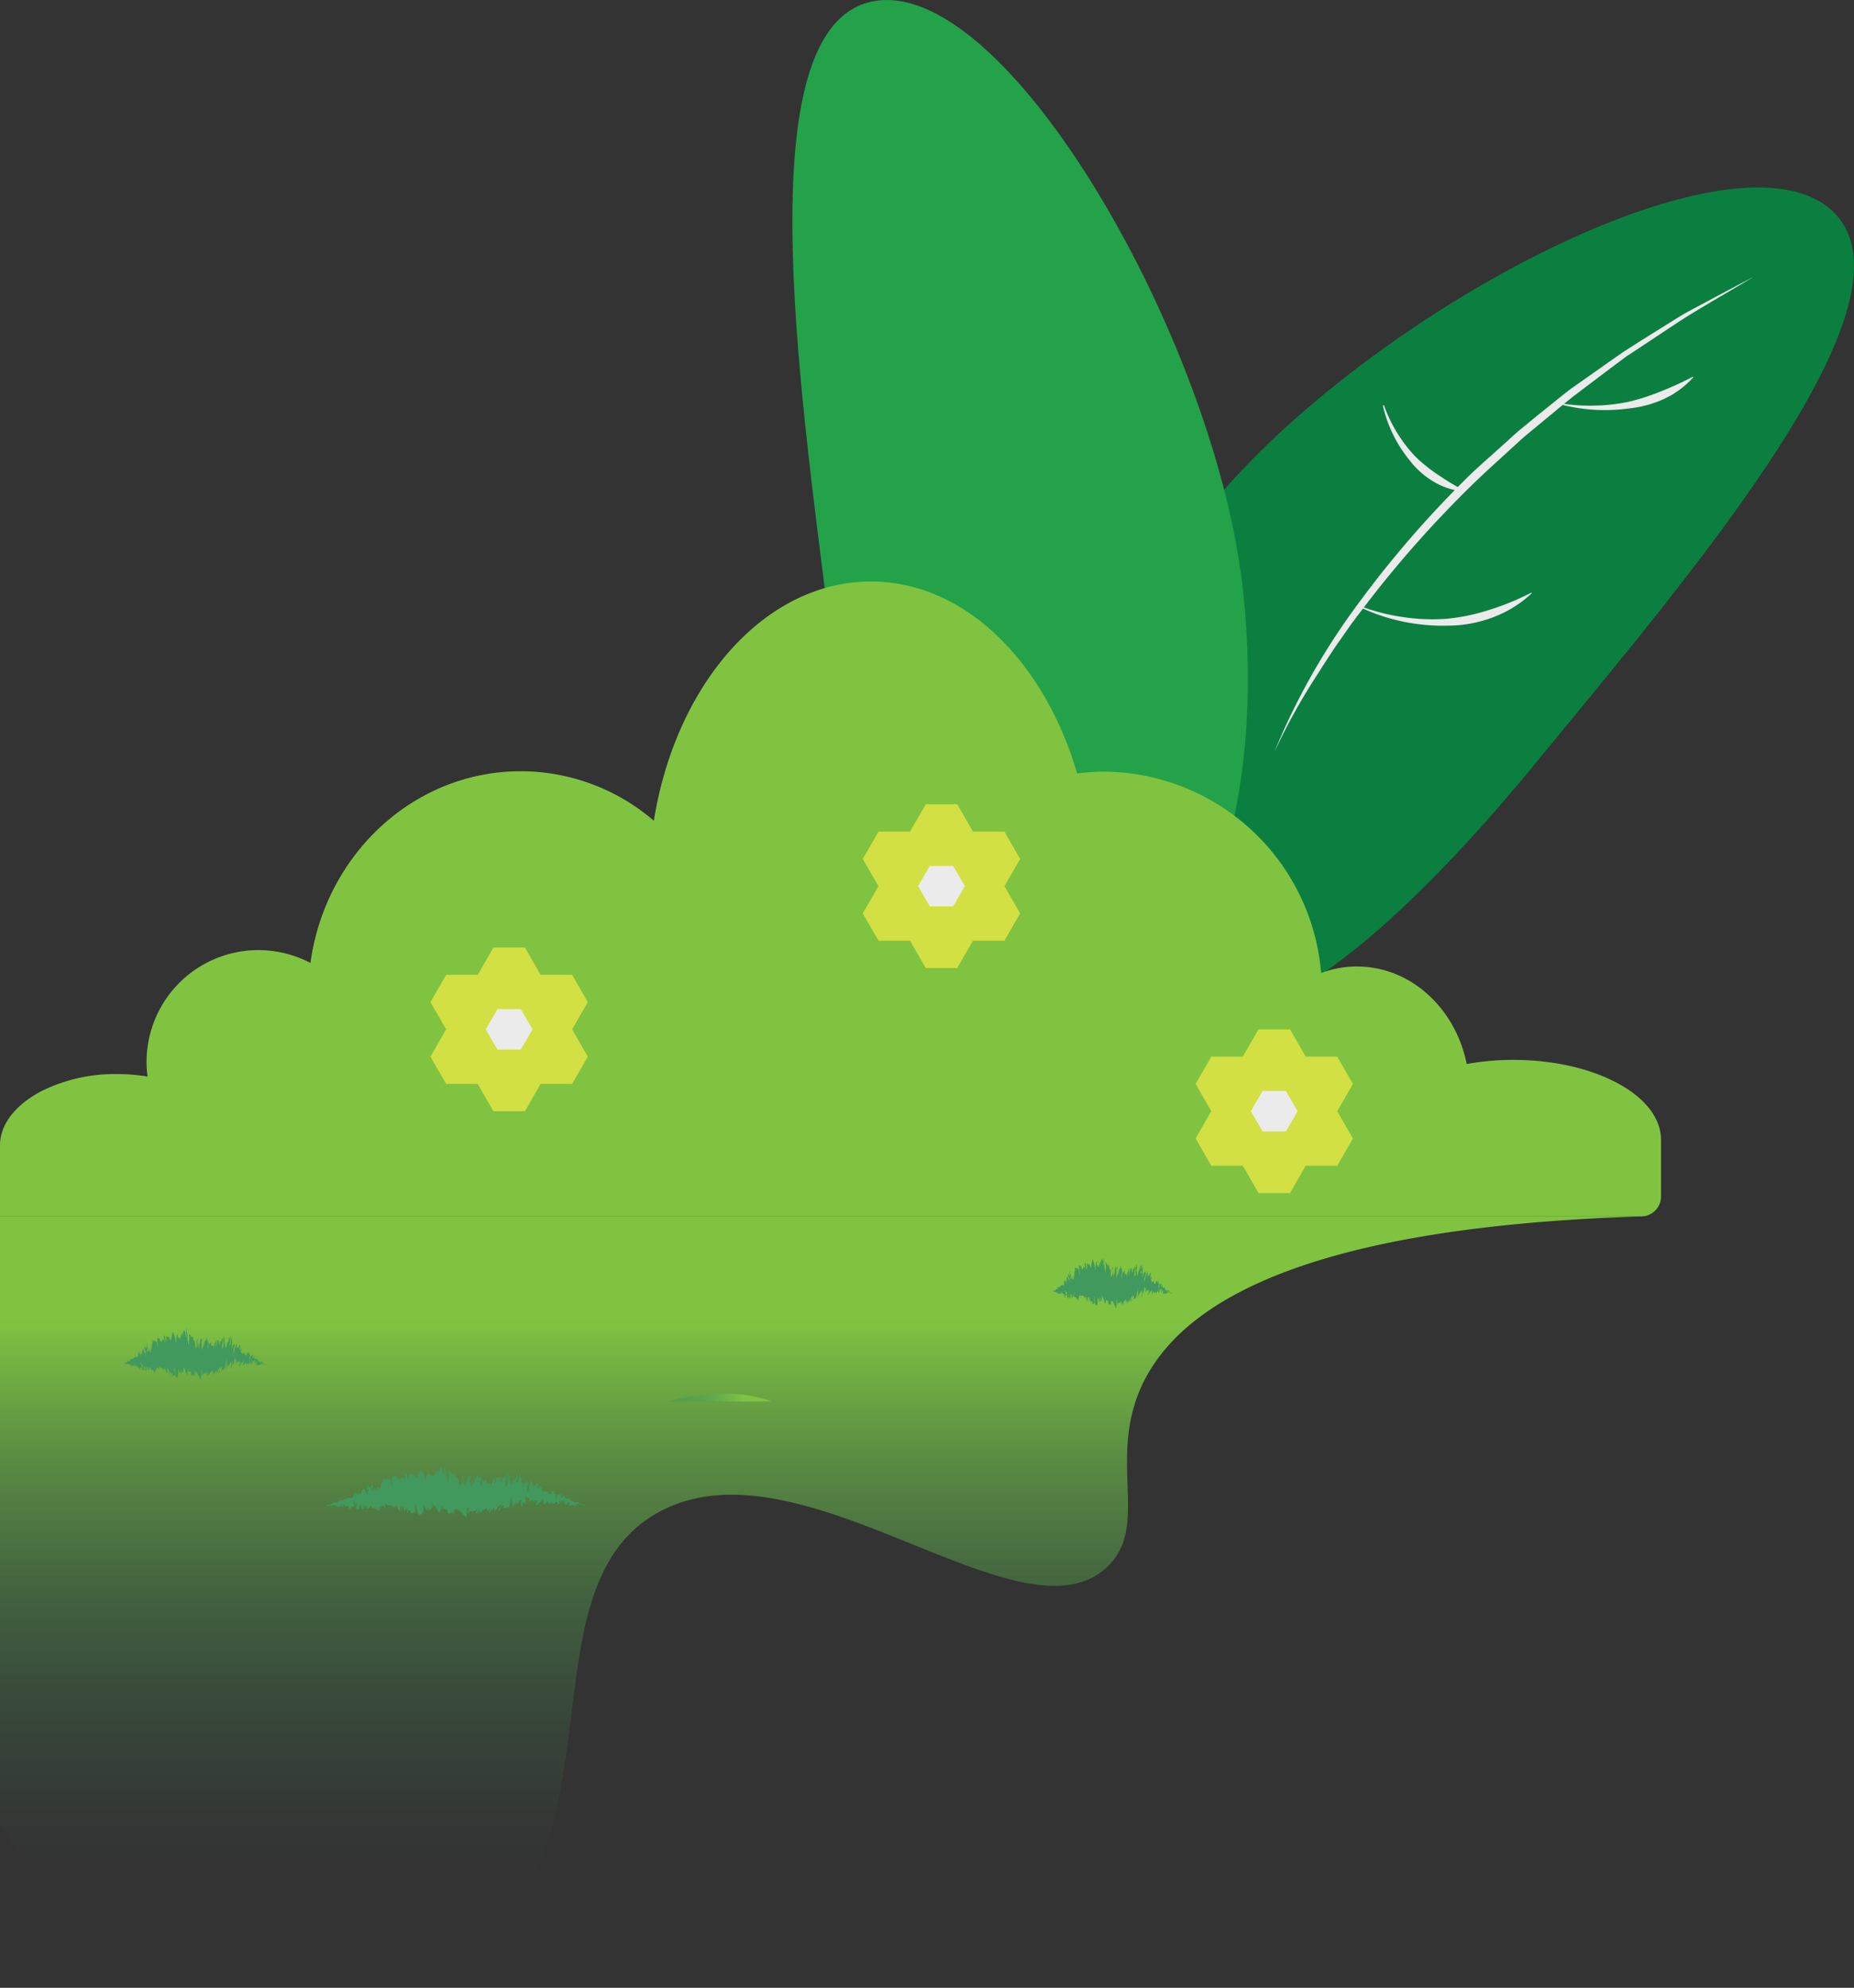 <svg xmlns="http://www.w3.org/2000/svg" xmlns:xlink="http://www.w3.org/1999/xlink" viewBox="0 0 224.8 240.96"><rect x="0" y="0" width="224.8" height="240.96" fill="#333333" stroke="none"/><defs><linearGradient id="Degradado_sin_nombre_6" x1="99.53" y1="227.32" x2="99.53" y2="133.81" gradientUnits="userSpaceOnUse"><stop offset="0" stop-color="#41995d" stop-opacity="0"/><stop offset="0.07" stop-color="#449b5c" stop-opacity="0.04"/><stop offset="0.19" stop-color="#4ba058" stop-opacity="0.16"/><stop offset="0.34" stop-color="#58a853" stop-opacity="0.36"/><stop offset="0.51" stop-color="#69b34b" stop-opacity="0.63"/><stop offset="0.7" stop-color="#7ec242" stop-opacity="0.97"/><stop offset="0.72" stop-color="#80c341"/></linearGradient><linearGradient id="Degradado_sin_nombre_5" x1="81.22" y1="169.4" x2="93.54" y2="169.4" gradientUnits="userSpaceOnUse"><stop offset="0.05" stop-color="#41995d" stop-opacity="0.5"/><stop offset="0.15" stop-color="#469c5b" stop-opacity="0.54"/><stop offset="0.31" stop-color="#52a455" stop-opacity="0.63"/><stop offset="0.5" stop-color="#66b24d" stop-opacity="0.79"/><stop offset="0.72" stop-color="#80c341"/></linearGradient></defs><g id="Capa_2" data-name="Capa 2"><g id="jardin"><g id="hoja_back"><path id="hoja" d="M221.77,25.22c12.53,10.28-16.64,44.2-35.41,67.09s-38.16,39.08-50.7,28.8-7.48-37.17,11.29-60S209.23,14.94,221.77,25.22Z" style="fill:#0b7f40"/><g id="raiz"><path d="M164.88,73.45a23.89,23.89,0,0,0,5.24,1.35,23.48,23.48,0,0,0,5.36.2,23.85,23.85,0,0,0,5.19-1.1,31.24,31.24,0,0,0,5-2.06l.05.08A14,14,0,0,1,181,74.84a15.55,15.55,0,0,1-5.48,1,23.59,23.59,0,0,1-10.68-2.26Z" style="fill:#ebebeb"/></g><g id="raiz-2" data-name="raiz"><path d="M154.51,91.17a82.66,82.66,0,0,1,10.26-18.11,126.74,126.74,0,0,1,13.72-15.74c1.28-1.19,2.59-2.33,3.88-3.5.65-.58,1.28-1.18,1.95-1.74l2-1.64c1.37-1.09,2.71-2.2,4.08-3.26l4.26-3,2.14-1.5L199,41.27l4.43-2.76c.73-.46,1.5-.87,2.27-1.28L208,36l4.61-2.44c-3,1.83-6,3.49-8.93,5.36l-4.33,2.87-2.17,1.43-2.08,1.55L191,47.87c-1.36,1.06-2.68,2.18-4,3.27l-2,1.65c-.66.56-1.28,1.16-1.93,1.74-1.27,1.17-2.56,2.32-3.81,3.51a134.13,134.13,0,0,0-13.8,15.47l-1.57,2.07-1.49,2.13c-1,1.41-1.92,2.88-2.85,4.34A75.18,75.18,0,0,0,154.51,91.17Z" style="fill:#ebebeb"/></g><g id="raiz-3" data-name="raiz"><path d="M188.92,48.83a21,21,0,0,0,4.26.34,22,22,0,0,0,4.21-.45,25.77,25.77,0,0,0,4-1.28,37.9,37.9,0,0,0,3.86-1.77l.06.07a10.9,10.9,0,0,1-1.63,1.48c-.29.22-.6.41-.91.62l-1,.52a13.76,13.76,0,0,1-4.25,1.15,21.31,21.31,0,0,1-8.64-.58Z" style="fill:#ebebeb"/></g><g id="raiz-4" data-name="raiz"><path d="M167.81,49.13a17.52,17.52,0,0,0,3.82,6.23,18.94,18.94,0,0,0,2.82,2.25,29.12,29.12,0,0,0,3.15,1.88l0,.1a8.75,8.75,0,0,1-3.66-1.14A10.15,10.15,0,0,1,171,55.9a16.21,16.21,0,0,1-3.33-6.75Z" style="fill:#ebebeb"/></g></g><path id="hoja_front" d="M106.42.07c-16.09,2-9.53,46.26-5.87,75.63s11.42,53.42,27.51,51.42,26.16-27.44,22.5-56.82S122.51-1.94,106.42.07Z" style="fill:#23a249"/><g id="arbusto_flor"><path id="cesped" d="M199.07,147.45c-42.7,1.36-56.94,11.31-61,21.39-3.5,8.77,1.24,16.33-3.84,21.12-10.44,9.85-36.95-16-54.24-6.72-17,9.12-4,41-23.52,53.28C43.21,244.9,20,240.9,6.58,228.84A42,42,0,0,1,0,221.22l0-73.77Z" style="fill:url(#Degradado_sin_nombre_6)"/><g id="monte"><path d="M32.58,165.41h0Z" style="fill:#41995d"/><path d="M32.41,165.36s-.08,0-.07.08,0,0,.09-.06l0,0h.06a.22.22,0,0,0-.12,0S32.41,165.37,32.41,165.36Z" style="fill:#41995d"/><path d="M30.12,164.17v0Z" style="fill:#41995d"/><path d="M28.63,163.41a.32.32,0,0,0,0-.11A.28.28,0,0,0,28.63,163.41Z" style="fill:#41995d"/><path d="M28.45,162.76v0C28.46,162.75,28.46,162.72,28.45,162.76Z" style="fill:#41995d"/><path d="M30.12,164.17l0-.14C30.07,164.15,30.1,164.13,30.12,164.17Z" style="fill:#41995d"/><path d="M32,165.48l0,0h0Z" style="fill:#41995d"/><path d="M30.83,164.2h0l0-.11Z" style="fill:#41995d"/><path d="M31.32,164.44s-.06.17-.09.26a.38.38,0,0,1,.06-.12Z" style="fill:#41995d"/><path d="M32,165.13h0Z" style="fill:#41995d"/><path d="M30.49,164l0-.1Z" style="fill:#41995d"/><path d="M15.88,165.65v0Z" style="fill:#41995d"/><polygon points="15.18 165.41 15.19 165.41 15.19 165.41 15.18 165.41" style="fill:#41995d"/><path d="M28,162h0S28,162,28,162Z" style="fill:#41995d"/><path d="M23.21,161.75c.07.5-.06.65,0,1.2A7.1,7.1,0,0,0,23.21,161.75Z" style="fill:#41995d"/><path d="M32,165.48h0Z" style="fill:#41995d"/><path d="M23.24,163h0v0Z" style="fill:#41995d"/><path d="M26.81,162v0Z" style="fill:#41995d"/><path d="M27.61,162.86v-.06A.15.15,0,0,0,27.61,162.86Z" style="fill:#41995d"/><path d="M26.29,162.6s0-.12,0,0v.07C26.28,162.55,26.29,162.51,26.29,162.6Z" style="fill:#41995d"/><path d="M25.82,162.55v.11l0,0Z" style="fill:#41995d"/><path d="M17.33,165.92l-.07-.23C17.3,165.87,17.25,165.91,17.33,165.92Z" style="fill:#41995d"/><path d="M32,165.44l0,0h0A0,0,0,0,0,32,165.44Z" style="fill:#41995d"/><path d="M26,166.78l-.06-.07S26,166.78,26,166.78Z" style="fill:#41995d"/><path d="M20.52,166.26v.06S20.52,166.32,20.52,166.26Z" style="fill:#41995d"/><path d="M25.73,166.81a3.25,3.25,0,0,0,0-.37l0,.14Z" style="fill:#41995d"/><path d="M17.26,165.69Z" style="fill:#41995d"/><path d="M16.89,166.1c.07,0,0-.24-.06-.39s.09.2.15.34c0-.05,0-.3.06-.28a.21.21,0,0,1,0,.12c0-.22.17,0,.16-.28l0,.08c-.05-.16-.09-.32-.12-.43s0-.21.07,0c0,0,0,.08,0,.15v-.1c.1.31,0,.11,0,.33,0-.09.06-.35.12-.26.09.31-.09.1,0,.38l-.1-.13c.17.49-.05,0,.12.48.12.12.08-.13.2,0,0-.18-.07-.27-.09-.45.06-.34.3.86.3.42,0-.22-.11-.68,0-.43l.06.4c.1.06-.07-.59.09-.3s-.05.14,0,.19c.14.34,0-.24.05-.23l.09.38c.09,0,.14-.32.24-.39a1.33,1.33,0,0,0,.07.38c.1-.2.31.07.49.38l0-.39a.66.66,0,0,1,.06.26c.08.16,0-.25,0-.41s.08.24.09.36c0-.33.12-.74.3-.28v.12c.1.19-.06-.87.07-.47v.08c.2.2.31-.23.54.48-.08-.67.2.32.07-.63a6.7,6.7,0,0,0,.33,1c0,.05,0-.61,0-.71l.07.52v-.54l.11.62,0-.13a2.09,2.09,0,0,1-.08-.39c0-.24.2.37.23.64l.09-.44a3.34,3.34,0,0,1,0,.43c0-.54.08.56.09.07a3.56,3.56,0,0,1-.05-.43c.08.32.16.33.2.2l0,.38c.12.11.21-.16.33-.15a3.22,3.22,0,0,1-.1-.91l.08.59a5.74,5.74,0,0,1-.06-.67,3.41,3.41,0,0,1,.09.87l0-.21c0,.18,0,.27,0,.5,0-.37.16.61.12,0l0,.18c.12,0,.16-.2.25-.22a4.68,4.68,0,0,1,0-.84c.08.17.2.59.28.55a5.24,5.24,0,0,0,0-.78c0,.49.13.45.11.8.09-.07.12-.09.22-.49,0-.21,0-.29-.05-.46s.07.21.08.44V166c.11-.76.42,1.46.47.42v0l.1-.55c.05.09,0,.38,0,.69.1-.84.21.13.3-.44.12,1.5.28-.1.41.86v-.36c0-.35,0,.21.06.29,0-.28,0-.32,0-.51.24-.43.5.51.73.82.09.09.08-1.84.18-1l0,.66c.19-.79.36,0,.56-.65a2,2,0,0,1,0,.34c0,.47.13,0,.15-.36a4.62,4.62,0,0,1,0,.54c0,.27.12-.6.12-.14,0,.07,0,.15,0,.19,0-.23.11,0,.11-.49.05.25.14-.24.18.07.07-.59.09.28.16-.56-.06.86.07.68.14.28,0,.26,0,.26,0,.62.05,0,.1-.18.12-.61,0,1,.25-.81.2.47a3.82,3.82,0,0,1,.49-.95c-.08.81-.15.08-.23.94.16-.35.3-1,.4-.85a1.84,1.84,0,0,1-.08.48c.16-.33.24.05.4-.38a1.29,1.29,0,0,1-.05.21s0,.11.08-.24l0,.1a10.41,10.41,0,0,1,.26-1.33c-.16,1,.08.25-.14,1.5a2.09,2.09,0,0,0,.09-.46,1.74,1.74,0,0,1-.05.47c.1-.2.12-.56.19-.56,0,.17,0,.23-.08.43.08-.33.16-.64.2-.5s0,.22,0,.22.3-.83.37-.52c-.14.67,0,.22-.08.81l.09-.18,0-.28c.05,0,.17-.41.18-.22l-.07.24.12-.11,0-.22c.1-.29.11-.71.16-.55s.05,0,0,.34h0c.06-.18.11-.36.13-.22s-.11.6-.12.72c.1-.46.15-.13.27-.6,0,.11-.08.39-.09.45l.09-.36a1.38,1.38,0,0,1-.05.39c.07.07.1-.67.14-.38a.82.82,0,0,1-.05.14c.07.15.22-.21.28,0-.07.5-.1.12-.15.55.14-.11.37-.6.46-.47v-.05c.15-.66,0,.33.14,0a2.49,2.49,0,0,0-.07.29c.06.1.2-.16.36-.33l-.05.15c0,.14.11.08.15.15a1.08,1.08,0,0,0,.1-.33c0,.8.41-.37.4.25,0,0-.07.11-.06.11l.16-.11a1.68,1.68,0,0,0,0-.29c0-.12.1-.2.13-.19a.84.84,0,0,0-.09.42l.06-.18c0,.35.11-.39.13-.14l0,.09c.05,0,.11-.16.14-.13,0,.21-.06.09-.11.27.05,0,.2-.38.19-.17,0,0-.06,0-.1.1,0,.24,0,.18,0,.22h0l0,.1v-.06c.2-.47.15-.07.32-.35-.16.25-.06.15-.12.34s0,.12,0,.17c.09-.15,0,.11.16-.1,0,.05,0,0,0,.14.07-.05,0-.09,0-.16s.13.19.32,0c.12-.07.18-.19.28-.22s-.06.11-.06.11.08.05.13,0a.15.15,0,0,0,0,.07c.05,0,.06-.09.1,0a.61.61,0,0,1-.07.1.6.6,0,0,1,.16-.08s0,.05-.07.07a.58.58,0,0,0,.19-.07l0,0s0,0,0,0-.06,0-.06,0h0c0-.11-.14,0-.2,0l.06-.11-.1.08s0-.11.05-.11-.06,0-.07-.06,0,0,0,0l-.06,0s0-.11,0-.07c0-.13-.16.06-.15-.08h0c-.12,0-.05.12-.18.25l0-.37,0,.14s0,0,0-.08,0,.06-.07.15c0-.16-.17,0-.1-.26,0,.13,0,.13-.06.2.07-.32-.08,0-.09-.14s.08,0,.08-.22c-.11.27-.07-.11-.13-.08-.07.24-.12.06-.21.11s-.09-.2-.12-.34v0c-.09.29-.14.21-.21.26a1,1,0,0,1,.13-.34l-.05,0c0,.1-.06.15-.1.17l.07-.24c-.06,0-.19.24-.23,0a3.08,3.08,0,0,1-.23.85,1.82,1.82,0,0,1,.12-.42s-.06.11-.06,0l.09-.21c0-.12-.06.18-.09.15.05-.19,0-.15.06-.3s0,.09,0,0a.85.85,0,0,1,0-.34c0,.12-.06.27-.09.28s0-.25,0-.37c0,.14-.05,0-.12.28,0,0,0-.16,0-.25-.06.13-.16,0-.2.33v0h0c-.18.3-.18-.27-.32-.16l0-.12c-.09.11-.16,0-.26.28a1.05,1.05,0,0,1,0-.39c-.06.08-.1.22-.13,0s0-.2.09-.14c-.05-.14,0-.35-.16,0,.09-.32,0-.44,0-.35v.26s-.07,0-.1,0l.1-.45c0-.62-.41.87-.34-.12-.09.32,0,.26-.06.64a7.71,7.71,0,0,1,0-.81c0-.31-.19.69-.25.47a3.08,3.08,0,0,1-.18.81,2.76,2.76,0,0,1,.11-.91s0,.05,0,.11a.63.63,0,0,0,.07-.32l0,.17c0-.19-.08-.2,0-.49a.62.62,0,0,0,0,.39c0-.29-.13-.05-.18-.25a1,1,0,0,1,0,.32c-.08-.27-.1.34-.19.4,0-.3.11-.68,0-.47a1.81,1.81,0,0,1,.1-.65c-.13.34-.11-.3-.14-.39l.06-.14c0,.08-.06.07-.08.06l0,.4a.58.58,0,0,1,0-.25c-.06.25-.07.66-.16,1,0-.21-.12.2-.06-.33.07.2.05-.53.15-.59s0,0-.06,0a.42.42,0,0,1,0-.14c0-.5-.12.59-.22.55.05-.3.05-.58,0-.52a2.41,2.41,0,0,1-.1.73c0-.25-.09.16-.12.12l0,.12c0,.3-.07.26-.12.35,0-.24,0-.16,0-.27-.11.53,0-.58-.15-.23,0-.22.06-.58.05-.73-.12.38,0-.45-.16-.14a2.19,2.19,0,0,1-.1.73l.16-.27-.15.59s.11-.24.13-.17a1.91,1.91,0,0,0-.08.59c0-.65-.14.35-.16-.09l.11-1.05c-.05-.5-.22.5-.32.21l0,.19c-.05.43-.08.05-.13.22a6.61,6.61,0,0,0,0-.73c0,.27-.09-.05-.16.68v-.49c-.09-.22-.2,1-.28.89a6.77,6.77,0,0,1,.12-.95s-.06-.08-.08.18c0-.24-.12.49-.12.13a2.67,2.67,0,0,1-.09.52V163a4.19,4.19,0,0,0-.07.67c0-1.18-.27.06-.3-1a.67.67,0,0,1-.22.26c0-.12,0-.19,0-.15-.07-.37-.1,1.1-.18.69,0-.62.07-.33.05-.57,0-1.27-.13.16-.17-.58l0-.08c0-.44-.14.48-.22.38v-.2a3,3,0,0,1-.27,1,4.9,4.9,0,0,0,0-.77c0,.07,0,.82-.08,1a8.2,8.2,0,0,1-.06-1.07l.06,0c0-.71-.08,0-.12-.1v-.31c-.1.1-.11.88-.22.82v.24c-.07.77,0-.44-.11.14l0-.79a7.61,7.61,0,0,1-.21.91,9.53,9.53,0,0,1,.18-1.23s-.14.06-.16.45c0-.08,0-.27,0-.15,0,.62-.11.93-.18.91,0-1.53-.21-.38-.29-1.57-.13.57-.28-.24-.45-.14.09,1.18-.05,0,0,1.25,0,.08-.05.06-.06,0l-.14-.71c0-.35,0-.27,0-.55-.09-.08-.06-.51-.13-.83,0,.44,0,.63-.06.47l.09.55c-.09.66-.14-1-.24-.36l0-.38c-.06.23-.24,0-.25,1a2.64,2.64,0,0,1,0-.55c-.16-.13-.27,1.06-.42.48v-.29c0,.09,0,.55-.07.26,0-.12,0-.29,0-.3s0,.51-.09.35v-.33c-.17-.35-.16.82-.26,1a2.62,2.62,0,0,0-.27-1.21v-.11c-.18-.07-.22.74-.34,1.09-.18-.86-.35-.3-.56-.74a2.92,2.92,0,0,1,.05.7c-.05-.15,0,.56-.11-.15h0c-.1-.7-.15-.49-.21-.49l.1.93c-.31-1.28-.32.58-.55-.56,0,.23,0,.25,0,.48l-.06-.47c-.12-.08-.17-.12-.28,0l0-.33c-.07,0,.11,1.33.05,1.37l-.12-.66c-.11.05-.32-.47-.34.17a2.36,2.36,0,0,1,0-.32c-.05,0-.27-.32-.11.52-.1-.55-.13,0-.15.26l-.06-.4a2.65,2.65,0,0,1,0,.82s-.07-.3,0-.21c-.09-.18,0,.38-.09.2v-.26c-.07,0,0,.12,0,.41s-.13-.06-.2-.38c0,.2.05.48,0,.4a.92.92,0,0,1,0-.24c-.15-.2-.07.46-.2.15l-.05-.21c.07,0,.14,0,.14,0a4,4,0,0,1-.17-.83c0,.28,0,.84-.08.72l0-.1v0s0,0,0,.07,0-.07-.06-.07c-.06-.25-.1-.09-.13-.09a2.22,2.22,0,0,0,.11.54,0,0,0,0,1,0-.06s0,0,0,0v0l.07-.06c0,.19,0,.33-.05.17,0,.21.05.43.06.54-.14-.44-.26-.64-.33-.9a1.21,1.21,0,0,0-.13.81c0,.08-.07-.15-.1-.22s0-.07,0-.15c0,.17-.15.14-.08.5-.1-.13,0-.35-.11-.24V164c-.15-.22-.17.05-.2.27s-.08.39-.25.15a.13.13,0,0,1,.05.09c-.28-.12-.41.39-.7.23-.07,0-.05.1-.07.19l0-.12,0,.18c-.07.12-.23-.16-.29.07l0,0s-.12.1-.13.05,0,.05,0,0v0l-.08.1c-.08,0,0-.08-.12,0a.49.49,0,0,1-.09.1l.05,0,0,0,.07,0h.08l0,0-.07,0s.07,0,.09,0a.1.1,0,0,0,0,0l.06,0s0,0,0,.07-.06-.07,0-.08.05.08.09.05,0,0,0,0,.11,0,.11,0,.12,0,.16.14c0,0,0-.1.07-.1,0,.18.14,0,.18.25,0-.18.16,0,.21-.14s0,.05,0,0a.59.59,0,0,1,.13.17c-.05-.21,0-.25,0-.39.12.23,0,.27.11.48,0-.18.06-.16,0-.33a.87.87,0,0,1,.14.29c-.08-.32,0-.05,0-.24.1.17.09.31.14.22A.32.32,0,0,1,16.89,166.1Zm1.45-.53h0l0,0Zm.13,0s0,0-.06,0a1.12,1.12,0,0,1,0-.24A2,2,0,0,0,18.47,165.57Zm-.74-2.3c0-.06,0,0,.05.07a.16.16,0,0,0,0,.06v0Z" style="fill:#41995d"/><path d="M17.78,163.72v0l0,.07,0-.11Z" style="fill:#41995d"/><path d="M30.12,164.22h0v0Z" style="fill:#41995d"/><polygon points="20.41 166.49 20.39 166.37 20.39 166.47 20.41 166.49" style="fill:#41995d"/><path d="M30.61,165.31v0Z" style="fill:#41995d"/><path d="M30.92,165.37l0,.08A.34.34,0,0,0,30.92,165.37Z" style="fill:#41995d"/><path d="M31.14,165.48l0-.08h0Z" style="fill:#41995d"/><path d="M27.25,166.09a0,0,0,0,0,0,0C27.21,166.21,27.22,166.17,27.25,166.09Z" style="fill:#41995d"/><path d="M28.51,165l-.07.19S28.47,165.27,28.51,165Z" style="fill:#41995d"/><polygon points="26 166.79 26 166.78 25.99 166.78 26 166.79" style="fill:#41995d"/><path d="M28.39,165.22c0,.09,0,.07.05,0S28.42,165.16,28.39,165.22Z" style="fill:#41995d"/><polygon points="32.24 165.46 32.26 165.46 32.26 165.45 32.24 165.46" style="fill:#41995d"/><path d="M32.26,165.45h0Z" style="fill:#41995d"/><path d="M32.31,165.43h0Z" style="fill:#41995d"/><path d="M31.9,165.46v0Z" style="fill:#41995d"/><path d="M31.8,165.48s0,.07.08,0v0C31.85,165.55,31.84,165.42,31.8,165.48Z" style="fill:#41995d"/><path d="M31.57,164.81l.07.08c0-.06,0-.15,0-.14C31.64,164.52,31.66,164.89,31.57,164.81Z" style="fill:#41995d"/><path d="M31.37,164.58c.05,0,0-.1,0-.14S31.36,164.5,31.37,164.58Z" style="fill:#41995d"/><path d="M29.62,163.74l.07-.32S29.66,163.54,29.62,163.74Z" style="fill:#41995d"/><polygon points="28.94 165.42 28.93 165.63 29 165.31 28.94 165.42" style="fill:#41995d"/><polygon points="29.19 162.84 29.21 162.79 29.13 162.9 29.19 162.84" style="fill:#41995d"/><path d="M25.93,162.08l0,.61C25.94,162.58,26,161.9,25.93,162.08Z" style="fill:#41995d"/><path d="M24.49,162.6c0-.31,0-.52-.08-.21C24.45,162.44,24.48,162.68,24.49,162.6Z" style="fill:#41995d"/><polygon points="20.21 162.13 20.21 161.94 20.18 162.11 20.21 162.13" style="fill:#41995d"/><path d="M71.27,182.5h0Z" style="fill:#41995d"/><path d="M71,182.43c-.06,0-.13,0-.11.07s.08,0,.15-.05.08,0,.07,0a.33.33,0,0,0,.1,0,.73.73,0,0,0-.22,0S71,182.43,71,182.43Z" style="fill:#41995d"/><path d="M66.6,181l0,.05A.08.08,0,0,0,66.6,181Z" style="fill:#41995d"/><path d="M63.83,180.08s0-.06.05-.1A.11.11,0,0,0,63.83,180.08Z" style="fill:#41995d"/><path d="M63.41,179.4l0,0S63.43,179.37,63.41,179.4Z" style="fill:#41995d"/><path d="M66.6,181l0-.14C66.52,180.93,66.57,180.91,66.6,181Z" style="fill:#41995d"/><path d="M70.3,182.51l0,0h0Z" style="fill:#41995d"/><path d="M67.86,181h0l0-.11Z" style="fill:#41995d"/><path d="M68.79,181.34s-.07.17-.09.25a.17.17,0,0,1,.07-.11S68.78,181.4,68.79,181.34Z" style="fill:#41995d"/><path d="M70.17,182.13h0Z" style="fill:#41995d"/><path d="M67.21,180.76v-.11A.45.45,0,0,0,67.21,180.76Z" style="fill:#41995d"/><path d="M40.58,182.67v0Z" style="fill:#41995d"/><polygon points="39.41 182.5 39.43 182.49 39.43 182.49 39.41 182.5" style="fill:#41995d"/><path d="M62.58,178.61h0C62.61,178.57,62.6,178.57,62.58,178.61Z" style="fill:#41995d"/><path d="M54.2,178.31c.11.49-.13.65,0,1.2A4.44,4.44,0,0,0,54.2,178.31Z" style="fill:#41995d"/><path d="M70.28,182.5h0Z" style="fill:#41995d"/><path d="M54.22,179.51h0l0,.05Z" style="fill:#41995d"/><path d="M60.47,178.54a1.62,1.62,0,0,0,0,.23A2.2,2.2,0,0,0,60.47,178.54Z" style="fill:#41995d"/><path d="M62,179.48l0-.07C61.94,179.46,62,179.47,62,179.48Z" style="fill:#41995d"/><path d="M59.62,179.17s0-.11,0,0v.06C59.59,179.12,59.6,179.09,59.62,179.17Z" style="fill:#41995d"/><path d="M58.79,179.12v.11l0,0Z" style="fill:#41995d"/><path d="M43.12,182.8a1.43,1.43,0,0,1-.08-.22C43.08,182.76,43,182.81,43.12,182.8Z" style="fill:#41995d"/><path d="M70.31,182.47l0,0h0A0,0,0,0,0,70.31,182.47Z" style="fill:#41995d"/><path d="M59.37,183.36l-.12-.07A.15.15,0,0,0,59.37,183.36Z" style="fill:#41995d"/><path d="M49,182.92l0,.06S48.94,183,49,182.92Z" style="fill:#41995d"/><path d="M58.88,183.38a2.31,2.31,0,0,0-.06-.37l0,.14Z" style="fill:#41995d"/><path d="M43,182.58Z" style="fill:#41995d"/><path d="M42.26,183c.13,0,0-.25,0-.39s.11.19.19.34c.08-.06.1-.32.17-.3a.16.16,0,0,1,0,.12c.06-.23.29,0,.35-.3l0,.08a3.31,3.31,0,0,1-.1-.44c.06,0,.07-.22.13,0,0,0,0,.08,0,.15l0-.1c.11.31-.06.11,0,.33.1-.09.19-.36.29-.28.07.32-.19.11,0,.39l-.16-.12c.19.49-.09,0,.1.48.2.12.17-.14.37,0,0-.18-.06-.27,0-.46.19-.35.34.87.45.42,0-.23,0-.69.12-.45l0,.41c.18.05,0-.6.23-.31,0,.16-.11.13-.08.19.17.34.05-.24.14-.25l.07.39c.18,0,.33-.34.52-.42a1,1,0,0,0,.06.38c.22-.21.55.06.83.36l0-.4a.44.44,0,0,1,0,.26c.12.16,0-.25,0-.41s.1.23.08.35c.13-.33.38-.76.62-.3l0,.13c.16.18,0-.89.22-.49v.08c.32.19.6-.25.9.46,0-.67.33.31.25-.65a3.58,3.58,0,0,0,.46,1c.07.05,0-.61.1-.71l0,.51.05-.54.12.62.06-.13a1.11,1.11,0,0,1-.09-.39c.09-.24.31.36.34.64l.23-.45a1.3,1.3,0,0,1,0,.43c.1-.55.08.56.17.06a3.22,3.22,0,0,1,0-.43c.1.32.25.33.35.19v.38c.21.11.4-.17.63-.16a2,2,0,0,1-.07-.92l.07.6c0-.37-.08-.23,0-.68a2,2,0,0,1,.08.87l.08-.2c0,.18,0,.27,0,.5,0-.37.22.61.23,0l0,.18c.22,0,.31-.2.49-.23a4.06,4.06,0,0,1,.07-.84c.15.16.33.58.48.53.1-.26,0-.45,0-.77,0,.49.2.44.14.8.19-.08.24-.1.46-.5a2.16,2.16,0,0,1-.06-.47c0-.08.11.21.12.45v.05c.24-.75.7,1.47.87.41v.06l.21-.56c.11.09,0,.39,0,.7.22-.85.39.12.57-.46.19,1.51.56-.1.78.86l0-.35c.05-.35.07.2.11.28a2.44,2.44,0,0,1,0-.51c.46-.43,1,.51,1.42.82.17.09.11-1.83.32-1l-.07.66c.36-.79.71,0,1.06-.64,0,.15,0,.34-.06.34.06.47.26,0,.28-.36.05,0,0,.35,0,.54s.2-.6.23-.14a.61.61,0,0,1,0,.19c.05-.23.21.05.19-.48.12.25.25-.24.34.07.09-.59.21.28.27-.56-.05.87.19.69.29.29,0,.26.06.26,0,.62.09,0,.18-.18.19-.61.11,1,.39-.81.41.48a3.49,3.49,0,0,1,.84-.94c-.07.81-.28.08-.33.94.26-.35.45-1,.67-.84,0,.11-.07.35-.1.48.27-.32.45.06.7-.36a1.29,1.29,0,0,1-.06.21s.08.11.11-.24l0,.09a5.3,5.3,0,0,1,.3-1.32c-.17,1,.18.26,0,1.51a1.6,1.6,0,0,0,.1-.46.84.84,0,0,1,0,.46c.16-.19.15-.55.28-.55,0,.17,0,.23-.08.43.1-.33.2-.64.3-.5s0,.23-.05.22c.2,0,.42-.81.6-.5-.14.68,0,.23,0,.82l.13-.18v-.28c.1,0,.24-.4.3-.21l-.1.23.2-.1-.08-.22c.14-.28.08-.72.19-.55s.1,0,.12.35h0c.07-.17.14-.35.2-.21s-.09.61-.09.73c.11-.46.25-.12.38-.6a2.39,2.39,0,0,0-.08.45l.09-.36a.75.75,0,0,1,0,.4c.13.07,0-.67.17-.37a.79.79,0,0,1,0,.13c.15.16.36-.2.49,0,0,.5-.15.12-.16.55.24-.1.55-.59.75-.45l0-.05c.13-.66.11.34.27,0a1,1,0,0,0-.08.28c.13.12.33-.14.59-.3l-.06.15c.07.14.22.1.31.17,0-.15.1-.12.1-.33.15.82.64-.35.78.29,0,0-.09.11-.07.11l.25-.1c0-.21,0-.13,0-.29s.13-.21.18-.2c-.12.12-.06.33,0,.44,0-.06,0-.13,0-.19,0,.36.1-.39.21-.13l0,.09c.07,0,.15-.16.21-.12,0,.21-.08.09-.12.26.09,0,.26-.37.29-.15-.05.05-.1,0-.15.09,0,.25.06.19.12.24h0l.13.12,0-.06c.21-.48.24-.07.46-.34-.21.25-.06.16-.11.35s.07.12,0,.17c.1-.14.09.12.24-.09,0,.06.08,0,0,.15.11,0,0-.09,0-.16.18-.16.29.21.55,0s.26-.19.44-.2-.08.11-.08.11a.26.26,0,0,0,.24,0s0,0,0,.08.07-.09.15-.05a.41.41,0,0,1-.09.1,1.25,1.25,0,0,1,.26-.07s-.06.05-.1.07a1,1,0,0,0,.3-.05l-.06,0s0,0,0,.05-.11,0-.11-.05h.06c0-.12-.24,0-.36,0l.08-.1-.14.07s0-.11,0-.12-.08,0-.14-.06,0,0,0,0l-.09,0s0-.11.06-.07c-.12-.14-.26,0-.29-.1h0c-.22,0-.05.12-.24.25l0-.38,0,.14a.08.08,0,0,1,0-.1c-.1.09,0,.07-.07.16-.07-.17-.29,0-.25-.28-.07.12.07.13-.06.19,0-.32-.14,0-.19-.15s.13,0,.07-.22c-.12.27-.16-.13-.25-.1-.06.25-.19.05-.34.09,0-.09-.21-.22-.31-.36l0-.05c-.09.29-.2.2-.31.25a.64.64,0,0,1,.14-.34l-.08,0c0,.09-.08.14-.14.16l.06-.24c-.11,0-.28.23-.39,0-.06.25,0,.71-.21.86a1.14,1.14,0,0,1,.11-.42s-.07.1-.08,0l.1-.22c0-.12-.07.19-.12.15s0-.15,0-.3,0,.09.06,0a.56.56,0,0,1-.1-.35c0,.12,0,.27-.1.28s0-.25,0-.38c0,.14-.1,0-.16.28,0,0,0-.16,0-.25-.08.12-.28-.05-.28.32l0,0h0c-.25.29-.37-.29-.59-.2l0-.12c-.14.11-.27,0-.39.27,0,0,0-.25,0-.4-.1.08-.13.22-.23,0,.12-.21,0-.21.11-.15-.09-.13-.09-.35-.27,0,.09-.33,0-.45-.09-.36l0,.26c-.07,0-.12,0-.17,0l.1-.45c-.16-.63-.56.87-.62-.14-.1.32.1.26,0,.64-.1-.08-.12-.81-.16-.82-.11-.31-.23.69-.36.47a1.63,1.63,0,0,1-.18.81,1.54,1.54,0,0,1,0-.92s0,0,0,.12a.41.41,0,0,0,.08-.33l0,.17c0-.19-.19-.21-.11-.5a.37.37,0,0,0,0,.4c-.11-.3-.22-.06-.34-.27,0,.11,0,.33,0,.32-.18-.28-.13.34-.28.4,0-.31.1-.69-.07-.48a1.1,1.1,0,0,1,.09-.66c-.18.34-.23-.3-.3-.39l.09-.14c-.05.08-.09.07-.12.06v.4a.33.33,0,0,1-.06-.25,7,7,0,0,1-.15,1c0-.21-.19.19-.15-.34.15.21,0-.53.18-.59,0,.06-.07,0-.1,0a.31.31,0,0,1,0-.13c-.12-.51-.13.58-.31.54,0-.3,0-.58,0-.52s0,.51-.1.73c-.09-.25-.13.16-.19.12l.06.12c-.05.3-.1.26-.19.34,0-.24.09-.15.07-.26-.13.53-.15-.59-.3-.24,0-.22,0-.59,0-.74-.17.39-.11-.45-.28-.14a1.3,1.3,0,0,1-.11.73l.25-.27-.19.6c.07,0,.17-.25.2-.17a1.14,1.14,0,0,0-.08.58c0-.64-.21.35-.29-.09l.08-1.05c-.13-.5-.33.49-.53.2l.06.2c-.06.42-.14,0-.22.2a3.9,3.9,0,0,0,0-.72c0,.27-.16-.05-.23.67l-.06-.49c-.17-.22-.26,1-.42.88a3.82,3.82,0,0,1,.14-.94c-.06,0-.11-.09-.12.17,0-.24-.18.49-.22.13,0,.16-.06.55-.12.52s0-.19,0-.19a1.94,1.94,0,0,0-.07.67c-.12-1.18-.49.06-.59-1a1,1,0,0,1-.39.25c0-.11,0-.19,0-.15-.14-.36-.13,1.1-.29.69-.07-.62.1-.33.06-.57,0-1.27-.22.16-.32-.59l0-.07c-.08-.44-.23.47-.37.37a1.09,1.09,0,0,0,0-.19,1.74,1.74,0,0,1-.45,1,2.83,2.83,0,0,0,0-.77c-.06.07,0,.82-.12,1a6,6,0,0,1-.13-1.07l.12,0c0-.71-.15,0-.22-.1l0-.31c-.19.1-.2.88-.39.83l0,.23c-.11.78-.09-.44-.2.14l0-.79a5,5,0,0,1-.37.91,6.2,6.2,0,0,1,.31-1.23c-.07,0-.24.06-.28.45,0-.08.07-.27.09-.15-.08.62-.19.93-.33.92,0-1.54-.37-.39-.48-1.58-.24.57-.5-.23-.79-.14.13,1.19-.09,0,0,1.26-.07.08-.09.06-.1,0l-.22-.72c-.06-.35.06-.27,0-.54-.15-.08-.07-.51-.18-.83,0,.44,0,.63-.13.47l.14.55c-.19.66-.21-1-.4-.35l.05-.39c-.1.23-.4,0-.46,1a1.35,1.35,0,0,1,0-.56c-.27-.12-.53,1.07-.75.5v-.3c0,.09,0,.56-.13.27,0-.12,0-.29,0-.31s-.1.52-.17.36l0-.33c-.27-.35-.34.82-.53,1a1.78,1.78,0,0,0-.38-1.21v-.11c-.3-.06-.45.75-.69,1.11-.23-.86-.59-.29-.89-.73a1.82,1.82,0,0,1,0,.7c-.07-.15-.12.57-.17-.15h0c-.11-.69-.22-.48-.32-.48l.06.93c-.38-1.28-.63.6-.88-.54,0,.24-.12.25-.16.48l0-.46a.37.37,0,0,0-.48,0v-.34c-.13,0,0,1.35-.12,1.39l-.11-.66c-.2.05-.48-.46-.62.18a.76.76,0,0,1,0-.31c-.1,0-.44-.31-.29.53-.08-.55-.23,0-.31.27l0-.4c0,.53,0,.67-.13.84,0-.05-.07-.31,0-.22-.13-.18,0,.38-.19.21l0-.26c-.12,0-.09.13-.11.42s-.22-.05-.28-.38c0,.21,0,.49-.08.41a.54.54,0,0,1,0-.25c-.21-.2-.21.48-.38.17a1,1,0,0,0,0-.2c.14,0,.26-.05.25,0,0-.33-.17-.35-.14-.84-.06.29-.14.86-.27.75l0-.11v0s0,0-.06.08-.07-.07-.1-.07c-.06-.25-.16-.09-.21-.08.05.33,0,.3.08.55,0,0,0-.05,0-.07a.05.05,0,0,0,0,0v0l.14-.06c0,.18,0,.33-.14.17,0,.22,0,.44,0,.55-.15-.44-.34-.64-.41-.9-.14.24-.38.26-.4.84,0,.08-.08-.14-.12-.22s.06-.07.06-.15c-.07.17-.28.15-.24.52-.15-.13,0-.36-.15-.24v-.12c-.22-.22-.31.06-.42.29s-.22.41-.46.18a.12.12,0,0,1,.06.08c-.46-.09-.83.45-1.29.3-.13,0-.12.11-.17.22l-.06-.13-.09.19c-.15.14-.35-.15-.53.1l0,0c-.08,0-.24.11-.24.06a0,0,0,0,1,0,0v0a.57.57,0,0,1-.18.12c-.14,0,0-.09-.2,0l-.19.11.09,0-.07,0s-.08,0,.12,0h.13l0,0h-.11a.27.27,0,0,0,.15,0l.06,0a.33.33,0,0,0,.12-.05s0,.05,0,.08-.07-.07,0-.09.07.07.14,0,0,0,0,.05.18,0,.2-.06.23,0,.25.13c0,0,.1-.11.16-.11-.08.18.23,0,.25.24,0-.19.29-.05.41-.17s0,.06,0,0,.13.11.19.17c0-.22.09-.26.13-.41.15.23,0,.28.07.49,0-.19.14-.17.07-.34a.63.63,0,0,1,.16.28c-.05-.32.06-.05.09-.25.14.17.09.32.19.22A.19.19,0,0,1,42.26,183Zm2.79-.67h0l-.06,0Zm.24,0a.2.2,0,0,0-.11,0c0-.12,0-.25,0-.24S45.24,182.25,45.29,182.35Zm-.87-2.3c0-.06,0,0,.07.07a.17.17,0,0,0-.06.06v-.13Z" style="fill:#41995d"/><path d="M44.42,180.51a0,0,0,0,1,0,0l0,.07v-.11Z" style="fill:#41995d"/><path d="M66.62,181h0v0Z" style="fill:#41995d"/><polygon points="48.7 183.15 48.69 183.03 48.68 183.14 48.7 183.15" style="fill:#41995d"/><path d="M67.77,182.18a.13.13,0,0,0,0,.06A.15.15,0,0,0,67.77,182.18Z" style="fill:#41995d"/><path d="M68.34,182.27l.06.08A.18.18,0,0,0,68.34,182.27Z" style="fill:#41995d"/><path d="M68.76,182.41l0-.08h0Z" style="fill:#41995d"/><path d="M61.71,182.72a0,0,0,0,0,0,0C61.64,182.83,61.67,182.8,61.71,182.72Z" style="fill:#41995d"/><path d="M63.89,181.72c0,.08-.07.15-.1.2S63.86,182,63.89,181.72Z" style="fill:#41995d"/><path d="M59.39,183.37h0Z" style="fill:#41995d"/><path d="M63.7,181.91c0,.08.06.07.09,0S63.74,181.84,63.7,181.91Z" style="fill:#41995d"/><polygon points="70.71 182.51 70.73 182.51 70.73 182.5 70.71 182.51" style="fill:#41995d"/><path d="M70.73,182.5h0Z" style="fill:#41995d"/><path d="M70.81,182.49h0Z" style="fill:#41995d"/><path d="M70.11,182.48l0,0Z" style="fill:#41995d"/><path d="M69.93,182.48s.09.08.15.06v0C70.05,182.56,70,182.42,69.93,182.48Z" style="fill:#41995d"/><path d="M69.33,181.75l.13.1c0-.07,0-.16,0-.15C69.36,181.46,69.51,181.84,69.33,181.75Z" style="fill:#41995d"/><path d="M68.91,181.49c.08,0,0-.11,0-.15S68.86,181.4,68.91,181.49Z" style="fill:#41995d"/><path d="M65.64,180.47l0-.33C65.62,180.17,65.67,180.27,65.64,180.47Z" style="fill:#41995d"/><polygon points="64.74 182.14 64.77 182.36 64.84 182.04 64.74 182.14" style="fill:#41995d"/><polygon points="64.71 179.53 64.75 179.49 64.63 179.59 64.71 179.53" style="fill:#41995d"/><path d="M59,178.65v.61C59,179.15,59,178.47,59,178.65Z" style="fill:#41995d"/><path d="M56.44,179.15c0-.31-.09-.51-.14-.21C56.36,179,56.41,179.23,56.44,179.15Z" style="fill:#41995d"/><polygon points="48.93 178.77 48.96 178.57 48.88 178.75 48.93 178.77" style="fill:#41995d"/><path d="M81.22,169.88s6.26-2.17,12.32,0" style="fill:url(#Degradado_sin_nombre_5)"/><path d="M142.34,156.66h0Z" style="fill:#41995d"/><path d="M142.2,156.61s-.07,0-.07.07l.09-.05a0,0,0,0,1,0,0h.05a.18.18,0,0,0-.11,0Z" style="fill:#41995d"/><path d="M140.31,155.42v0Z" style="fill:#41995d"/><path d="M139.06,154.66a.25.25,0,0,0,0-.1A.3.3,0,0,0,139.06,154.66Z" style="fill:#41995d"/><path d="M138.93,154v.05C138.94,154,138.94,154,138.93,154Z" style="fill:#41995d"/><path d="M140.31,155.42v-.13C140.27,155.41,140.3,155.39,140.31,155.42Z" style="fill:#41995d"/><path d="M141.84,156.73s0,0,0,0l0,0Z" style="fill:#41995d"/><path d="M140.93,155.46h0l0-.11Z" style="fill:#41995d"/><path d="M141.34,155.7s-.07.17-.1.25,0-.11.06-.11Z" style="fill:#41995d"/><path d="M141.87,156.38h0Z" style="fill:#41995d"/><path d="M140.65,155.21l0-.1Z" style="fill:#41995d"/><path d="M128.19,156.89h0Z" style="fill:#41995d"/><polygon points="127.56 156.66 127.57 156.66 127.57 156.65 127.56 156.66" style="fill:#41995d"/><path d="M138.59,153.24h0C138.61,153.2,138.61,153.21,138.59,153.24Z" style="fill:#41995d"/><path d="M134.36,153c.06.5-.05.65,0,1.2A10.27,10.27,0,0,0,134.36,153Z" style="fill:#41995d"/><path d="M141.83,156.72h0Z" style="fill:#41995d"/><path d="M134.4,154.2h0v0Z" style="fill:#41995d"/><path d="M137.52,153.2v0Z" style="fill:#41995d"/><path d="M138.2,154.12v-.07S138.19,154.11,138.2,154.12Z" style="fill:#41995d"/><path d="M137.05,153.85s0-.12,0,0v.07C137,153.8,137.05,153.76,137.05,153.85Z" style="fill:#41995d"/><path d="M136.64,153.8v.11l0,0Z" style="fill:#41995d"/><path d="M129.45,157.16l-.08-.22C129.43,157.11,129.38,157.16,129.45,157.16Z" style="fill:#41995d"/><path d="M141.86,156.69l0,0h0A0,0,0,0,1,141.86,156.69Z" style="fill:#41995d"/><path d="M136.7,158l0-.07S136.68,158,136.7,158Z" style="fill:#41995d"/><path d="M132.17,157.5v.06S132.17,157.56,132.17,157.5Z" style="fill:#41995d"/><path d="M136.49,158.06a3.25,3.25,0,0,0,0-.37v.14Z" style="fill:#41995d"/><path d="M129.37,156.93h0Z" style="fill:#41995d"/><path d="M129.09,157.34c.06,0-.05-.24-.08-.39s.09.2.16.34c0,0,0-.3,0-.28a.42.42,0,0,1,0,.12c0-.22.14,0,.11-.27l0,.07c-.05-.15-.1-.31-.13-.43s0-.2.06,0c0,0,0,.08,0,.14v-.09c.11.3,0,.1.05.32,0-.08,0-.35.09-.26.09.32-.07.1.06.38l-.1-.12c.18.48,0,0,.14.47.11.12.05-.13.17,0,0-.18-.08-.27-.11-.45s.32.86.29.42c0-.22-.14-.67,0-.43l.08.4c.09.06-.1-.58.05-.29s0,.13,0,.18c.14.34,0-.23,0-.23l.1.38c.08,0,.1-.32.18-.39a1.89,1.89,0,0,0,.09.38c.07-.19.26.07.44.38l0-.39a1.46,1.46,0,0,1,.06.26c.07.16-.05-.25-.07-.4s.09.23.1.35c0-.32.06-.74.23-.28v.13c.1.18-.1-.87,0-.47V157c.18.21.25-.22.48.49-.1-.67.19.31,0-.63a8.53,8.53,0,0,0,.33,1s-.06-.6,0-.71l.08.52,0-.54.12.62v-.13a1.93,1.93,0,0,1-.08-.38c0-.24.18.36.22.64l.06-.44c0,.21,0,.29,0,.42,0-.54.09.57.08.07,0-.12,0-.32-.06-.43.08.33.14.34.18.2l0,.38c.1.11.16-.16.26-.14a4.35,4.35,0,0,1-.11-.92l.08.59c0-.36,0-.22-.07-.67a3.94,3.94,0,0,1,.11.87l0-.2c0,.17,0,.27.05.5,0-.37.15.6.1,0l0,.18c.1,0,.12-.19.2-.22a6.28,6.28,0,0,1,0-.83c.08.16.18.59.25.54,0-.26,0-.45,0-.77a6.6,6.6,0,0,1,.1.8c.08-.08.1-.09.18-.49a2.9,2.9,0,0,1-.05-.47c0-.08.06.21.07.45v.05c.08-.75.38,1.47.41.42v.06l.07-.55c0,.08,0,.38,0,.69.06-.85.17.12.23-.44.12,1.5.24-.11.36.86l0-.36c0-.35,0,.2,0,.29,0-.28,0-.32,0-.52.2-.43.42.52.61.83.06.08.06-1.84.14-1l0,.66c.16-.79.29,0,.46-.65a2.63,2.63,0,0,1,0,.34c0,.47.11,0,.13-.36a5.21,5.21,0,0,1,0,.53c0,.28.11-.6.1-.13,0,.07,0,.15,0,.18,0-.22.09.05.1-.48,0,.25.12-.25.14.07.07-.6.08.27.15-.56-.07.86,0,.68.11.28,0,.25,0,.26,0,.62,0,0,.09-.18.12-.61,0,1,.22-.82.14.47a4.46,4.46,0,0,1,.44-1c-.1.81-.13.09-.22.94.14-.35.28-1,.36-.85a1.85,1.85,0,0,1-.08.49c.14-.34.19.05.34-.38a1.29,1.29,0,0,1-.05.21s0,.1.08-.24l0,.09a12.26,12.26,0,0,1,.26-1.32c-.17,1,.06.25-.17,1.5a3.28,3.28,0,0,0,.09-.46,1.9,1.9,0,0,1-.06.46c.09-.19.12-.56.18-.55,0,.17,0,.23-.08.42.08-.32.16-.63.19-.5s0,.23-.05.22.29-.82.34-.51a4.45,4.45,0,0,0-.1.8l.08-.18,0-.27s.16-.41.16-.22l-.07.23.1-.11v-.21c.11-.29.13-.71.17-.55s0,0,0,.34h0c.06-.17.12-.35.13-.21l-.14.71c.11-.45.13-.12.26-.59a4.21,4.21,0,0,0-.1.44l.09-.35a1.52,1.52,0,0,1-.06.39c0,.06.12-.67.14-.38a.55.55,0,0,1-.05.13c.05.15.2-.21.24,0-.09.49-.09.12-.16.54.12-.11.35-.59.42-.46v-.06c.18-.64,0,.33.13,0a2.36,2.36,0,0,0-.09.28c.05.11.18-.15.34-.32l-.06.15c0,.13.09.08.12.15a1.4,1.4,0,0,0,.11-.33c-.08.79.37-.37.32.25,0,0-.07.11-.06.11l.14-.12a.83.83,0,0,0,0-.28c.05-.12.11-.2.13-.19a1.14,1.14,0,0,0-.11.42l.06-.18c-.05.34.13-.39.13-.14l0,.09s.11-.16.13-.13c-.05.21-.06.09-.12.26.05,0,.21-.36.18-.16,0,0-.06,0-.1.1,0,.24,0,.18,0,.22h0l0,.1v-.06c.21-.47.14-.08.31-.35-.16.25-.07.15-.14.34a.29.29,0,0,1,0,.16c.09-.14,0,.11.15-.1,0,.06,0,0,0,.14.06,0,0-.09.05-.16s.09.19.27,0,.18-.19.27-.22-.06.11-.06.11.06.05.11,0a.12.12,0,0,0,0,.08s.06-.09.09,0,0,.07-.07.09l.15-.07s0,0-.07.07a.54.54,0,0,0,.17-.07l0,0s0,0,0,0-.06,0-.05,0h0c0-.11-.11,0-.17,0l.06-.1-.09.08s0-.11,0-.11,0,0,0-.06,0,0,0,0l-.05,0s0-.1,0-.07c0-.13-.14.06-.12-.08h0c-.11,0-.05.11-.18.24l.08-.36-.06.14s0,0,0-.09,0,.07-.07.15c0-.16-.15,0-.06-.25-.07.12,0,.12-.08.19.09-.31-.07,0-.06-.13s.07,0,.09-.22c-.13.27-.06-.11-.11-.08-.08.24-.11,0-.19.11s-.06-.21-.08-.34v-.05c-.1.29-.14.21-.2.25a1.08,1.08,0,0,1,.14-.33l0,0a.46.46,0,0,1-.1.17l.08-.24c-.06,0-.19.23-.21,0a3.47,3.47,0,0,1-.26.84,2.9,2.9,0,0,1,.13-.41s-.05.1-.05,0l.1-.22c0-.11-.07.18-.09.16a2.75,2.75,0,0,1,.07-.3s0,.09,0,0a.79.79,0,0,1,0-.34c0,.12-.07.27-.1.28s0-.25,0-.37c0,.14,0,0-.13.28,0,0,0-.16,0-.25-.07.13-.14,0-.2.33v0h0c-.17.29-.13-.27-.26-.17l0-.11c-.09.11-.14,0-.24.27a1.65,1.65,0,0,1,.06-.38c-.06.07-.1.21-.11,0s0-.2.08-.14c0-.14,0-.35-.13,0,.09-.32.05-.44,0-.35v.26s-.06,0-.08-.05l.11-.44c0-.62-.4.87-.29-.12-.1.32,0,.26-.09.63,0-.07,0-.79,0-.8,0-.31-.21.68-.25.47a3.19,3.19,0,0,1-.19.81,3.11,3.11,0,0,1,.14-.91s0,.05,0,.11a.78.78,0,0,0,.08-.33l0,.18c0-.19-.07-.2,0-.49a.73.73,0,0,0-.06.39c0-.29-.1-.05-.14-.25a1.32,1.32,0,0,1-.05.32c-.06-.27-.1.33-.18.39,0-.3.13-.68,0-.46a2.38,2.38,0,0,1,.11-.65c-.12.33-.08-.3-.11-.39l.06-.14c0,.08,0,.07-.06.06l0,.4a.66.66,0,0,1,0-.25c-.06.25-.08.66-.18,1,0-.21-.11.19,0-.34.06.21.07-.53.15-.58s0,0-.05,0a1.06,1.06,0,0,1,0-.14c0-.5-.12.58-.21.54.06-.29.07-.57,0-.51a2.25,2.25,0,0,1-.12.72c0-.25-.08.16-.1.13v.12c-.05.3-.07.25-.12.34,0-.24,0-.16.06-.26-.12.53,0-.58-.13-.24,0-.21.07-.58.07-.73-.12.39,0-.45-.13-.14a2.86,2.86,0,0,1-.12.73l.15-.27-.15.6s.11-.25.12-.17a2.2,2.2,0,0,0-.09.58c0-.64-.13.35-.13-.09l.12-1.05c0-.5-.21.5-.28.21v.2c-.06.42-.07,0-.12.21,0-.36,0-.5,0-.73,0,.27-.08,0-.16.68v-.49c-.07-.22-.19,1-.26.89a8.17,8.17,0,0,1,.12-.94s0-.09-.07.17c0-.24-.11.48-.11.13a2.67,2.67,0,0,1-.09.52l0-.19a3.83,3.83,0,0,0-.08.67c0-1.18-.23.06-.24-1-.07.12-.14.24-.2.26s0-.19,0-.15c-.06-.37-.1,1.1-.17.69,0-.63.06-.33.05-.57,0-1.27-.11.16-.14-.58l0-.08c0-.44-.13.47-.2.38v-.2a3.25,3.25,0,0,1-.24,1,6.57,6.57,0,0,0,0-.78c0,.07,0,.83-.08,1,0-.28-.05-.53,0-1.07l0,0c0-.71-.07,0-.1-.1v-.31c-.1.1-.11.88-.2.82v.24c-.06.77,0-.44-.1.14v-.79c0,.19-.12.76-.18.91a10.26,10.26,0,0,1,.15-1.23s-.12.06-.14.45c0-.08,0-.27.05-.15,0,.62-.1.92-.16.91,0-1.53-.18-.38-.25-1.57-.11.57-.26-.24-.4-.14.09,1.18,0,0,0,1.25,0,.08,0,.06,0,0l-.13-.71a3.15,3.15,0,0,1,0-.55,4.15,4.15,0,0,1-.12-.83c0,.44,0,.63,0,.47l.09.55c-.08.66-.14-1-.22-.36l0-.38c-.05.23-.21,0-.2,1a2.71,2.71,0,0,1,0-.55c-.15-.13-.22,1-.36.48V153c0,.09,0,.55-.05.26a2.57,2.57,0,0,0,0-.3c0,.1,0,.51-.07.35V153c-.16-.35-.12.82-.2,1a3.18,3.18,0,0,0-.26-1.2v-.12c-.16-.06-.18.75-.27,1.09-.18-.85-.32-.3-.51-.73a3.58,3.58,0,0,1,.07.69c-.06-.15,0,.56-.11-.15h0c-.12-.69-.16-.48-.21-.48l.12.92c-.32-1.28-.25.58-.5-.55,0,.23,0,.24,0,.47l-.07-.46c-.1-.09-.15-.12-.24,0l0-.33c-.07,0,.15,1.33.1,1.37l-.13-.66c-.1,0-.31-.46-.29.16a1.38,1.38,0,0,1,0-.31s-.26-.31-.08.52c-.11-.55-.11,0-.11.26l-.07-.4a3.47,3.47,0,0,1,0,.82s-.08-.31,0-.22c-.09-.18,0,.38-.06.2l0-.25c-.06,0,0,.12,0,.41s-.11-.06-.19-.38c0,.2.07.48,0,.39a1.12,1.12,0,0,1,0-.24c-.14-.19,0,.47-.16.15l-.06-.2c.07,0,.12,0,.12,0a5.51,5.51,0,0,1-.19-.83c0,.28.06.84,0,.72l0-.1v0s0,0,0,.07-.05-.07-.07-.07c-.06-.24-.09-.09-.11-.09a3.73,3.73,0,0,0,.12.54.13.13,0,0,1,0-.06s0,0,0,0v0l.06-.06c0,.18,0,.33,0,.16,0,.22.07.44.09.54-.14-.44-.27-.63-.34-.89a1.26,1.26,0,0,0-.07.8c0,.08-.06-.14-.09-.22a.65.65,0,0,0,0-.14c0,.16-.12.14,0,.49-.1-.12-.06-.34-.12-.24l0-.11c-.14-.22-.14,0-.15.27s0,.39-.2.15a.28.28,0,0,1,.05.08c-.25-.11-.33.39-.6.23-.06,0,0,.1,0,.2l0-.12v.17c-.05.12-.22-.16-.25.07l0,.05s-.1.09-.11,0,0,.05,0,0l0,0-.06.1c-.07,0,0-.08-.1,0a.42.42,0,0,1-.07.1l0,0,0,0,.07,0h.06l0,0h-.06s.06,0,.08,0l0,0,0,0s0,0,0,.07,0-.07,0-.08,0,.07.08,0,0,0,0,.05.09,0,.08,0,.11,0,.16.14c0,0,0-.1.05-.11,0,.18.12,0,.18.25,0-.17.13,0,.16-.14s0,.06,0,0a.83.83,0,0,1,.12.17,1,1,0,0,1,0-.38c.12.23.06.26.14.47-.06-.18,0-.16,0-.33a1.31,1.31,0,0,1,.14.29c-.09-.31,0,0,0-.24.1.17.11.31.14.22A.37.37,0,0,1,129.09,157.34Zm1.2-.52h0l0,0Zm.11,0h-.05a.86.86,0,0,1,0-.24A1.09,1.09,0,0,0,130.4,156.81Zm-.78-2.28c0-.06,0,0,0,.07a.08.08,0,0,0,0,.06v0Z" style="fill:#41995d"/><path d="M129.69,155s0,0,0,0l0,.06,0-.1Z" style="fill:#41995d"/><path d="M140.31,155.48h0v0Z" style="fill:#41995d"/><polygon points="132.08 157.73 132.06 157.61 132.07 157.71 132.08 157.73" style="fill:#41995d"/><path d="M140.65,156.56a.13.13,0,0,1,0,.06Z" style="fill:#41995d"/><path d="M140.91,156.62l0,.07S140.92,156.63,140.91,156.62Z" style="fill:#41995d"/><path d="M141.09,156.73l0-.08h0Z" style="fill:#41995d"/><path d="M137.76,157.34v0C137.72,157.45,137.74,157.42,137.76,157.34Z" style="fill:#41995d"/><path d="M138.87,156.28l-.07.2S138.83,156.52,138.87,156.28Z" style="fill:#41995d"/><polygon points="136.71 158.04 136.71 158.03 136.7 158.03 136.71 158.04" style="fill:#41995d"/><path d="M138.76,156.47c0,.08,0,.07,0,0S138.79,156.41,138.76,156.47Z" style="fill:#41995d"/><polygon points="142.05 156.7 142.06 156.7 142.06 156.7 142.05 156.7" style="fill:#41995d"/><path d="M142.06,156.7h0Z" style="fill:#41995d"/><path d="M142.11,156.68h0Z" style="fill:#41995d"/><path d="M141.75,156.71v0Z" style="fill:#41995d"/><path d="M141.66,156.72s0,.07.06.05l0,0S141.7,156.66,141.66,156.72Z" style="fill:#41995d"/><path d="M141.53,156.06l0,.09c0-.06,0-.15.06-.14C141.61,155.78,141.6,156.14,141.53,156.06Z" style="fill:#41995d"/><path d="M141.37,155.84s0-.1,0-.14S141.36,155.76,141.37,155.84Z" style="fill:#41995d"/><path d="M139.9,155l.09-.32S140,154.8,139.9,155Z" style="fill:#41995d"/><polygon points="139.22 156.66 139.19 156.88 139.28 156.56 139.22 156.66" style="fill:#41995d"/><polygon points="139.58 154.1 139.6 154.06 139.53 154.16 139.58 154.1" style="fill:#41995d"/><path d="M136.75,153.33l0,.61C136.74,153.83,136.79,153.15,136.75,153.33Z" style="fill:#41995d"/><path d="M135.48,153.85c0-.32,0-.52-.06-.21C135.44,153.68,135.47,153.93,135.48,153.85Z" style="fill:#41995d"/><polygon points="131.73 153.39 131.73 153.2 131.71 153.37 131.73 153.39" style="fill:#41995d"/></g><path id="arbusto" d="M199,147.45a2.4,2.4,0,0,0,2.4-2.4v-6.88c0-2.16-1.3-4.15-3.5-5.76-3.26-2.38-8.5-3.93-14.4-3.93a31.12,31.12,0,0,0-5.66.5c-1.36-6.77-6.8-11.82-13.31-11.82a12.11,12.11,0,0,0-4.34.79A26.6,26.6,0,0,0,134,93.54a25.29,25.29,0,0,0-3.39.23c-4-13.64-13.68-23.28-25-23.28-12.9,0-23.68,12.43-26.33,29a24.79,24.79,0,0,0-16.13-6c-13,0-23.71,10.1-25.51,23.24a13.56,13.56,0,0,0-19.87,12,12.94,12.94,0,0,0,.12,1.77,22.18,22.18,0,0,0-3.7-.3,20,20,0,0,0-9.35,2.16C1.85,134,0,136.29,0,138.85v8.6Z" style="fill:#80c341"/><g id="flor"><polygon id="petalos" points="69.37 124.78 71.27 128.09 69.37 131.39 65.55 131.39 63.65 134.7 59.83 134.7 57.92 131.39 54.1 131.39 52.19 128.09 54.1 124.78 52.19 121.48 54.1 118.17 57.92 118.17 59.83 114.86 63.65 114.86 65.55 118.17 69.37 118.17 71.27 121.48 69.37 124.78" style="fill:#d2e043"/><polygon id="centro" points="63.15 122.33 60.32 122.33 58.9 124.78 60.32 127.23 63.15 127.23 64.57 124.78 63.15 122.33" style="fill:#ebebeb"/></g><g id="flor-2" data-name="flor"><polygon id="petalos-2" data-name="petalos" points="121.79 107.42 123.69 110.72 121.79 114.03 117.97 114.03 116.07 117.34 112.25 117.34 110.34 114.03 106.52 114.03 104.61 110.72 106.52 107.42 104.61 104.12 106.52 100.81 110.34 100.81 112.25 97.5 116.07 97.5 117.97 100.81 121.79 100.81 123.69 104.12 121.79 107.42" style="fill:#d2e043"/><polygon id="centro-2" data-name="centro" points="115.57 104.97 112.74 104.97 111.32 107.42 112.74 109.87 115.57 109.87 116.99 107.42 115.57 104.97" style="fill:#ebebeb"/></g><g id="flor-3" data-name="flor"><polygon id="petalos-3" data-name="petalos" points="162.14 134.7 164.05 138 162.14 141.31 158.32 141.31 156.42 144.62 152.6 144.62 150.69 141.31 146.87 141.31 144.97 138 146.87 134.7 144.97 131.4 146.87 128.09 150.69 128.09 152.6 124.78 156.42 124.78 158.32 128.09 162.14 128.09 164.05 131.4 162.14 134.7" style="fill:#d2e043"/><polygon id="centro-3" data-name="centro" points="155.92 132.25 153.09 132.25 151.67 134.7 153.09 137.15 155.92 137.15 157.34 134.7 155.92 132.25" style="fill:#ebebeb"/></g></g></g></g></svg>
